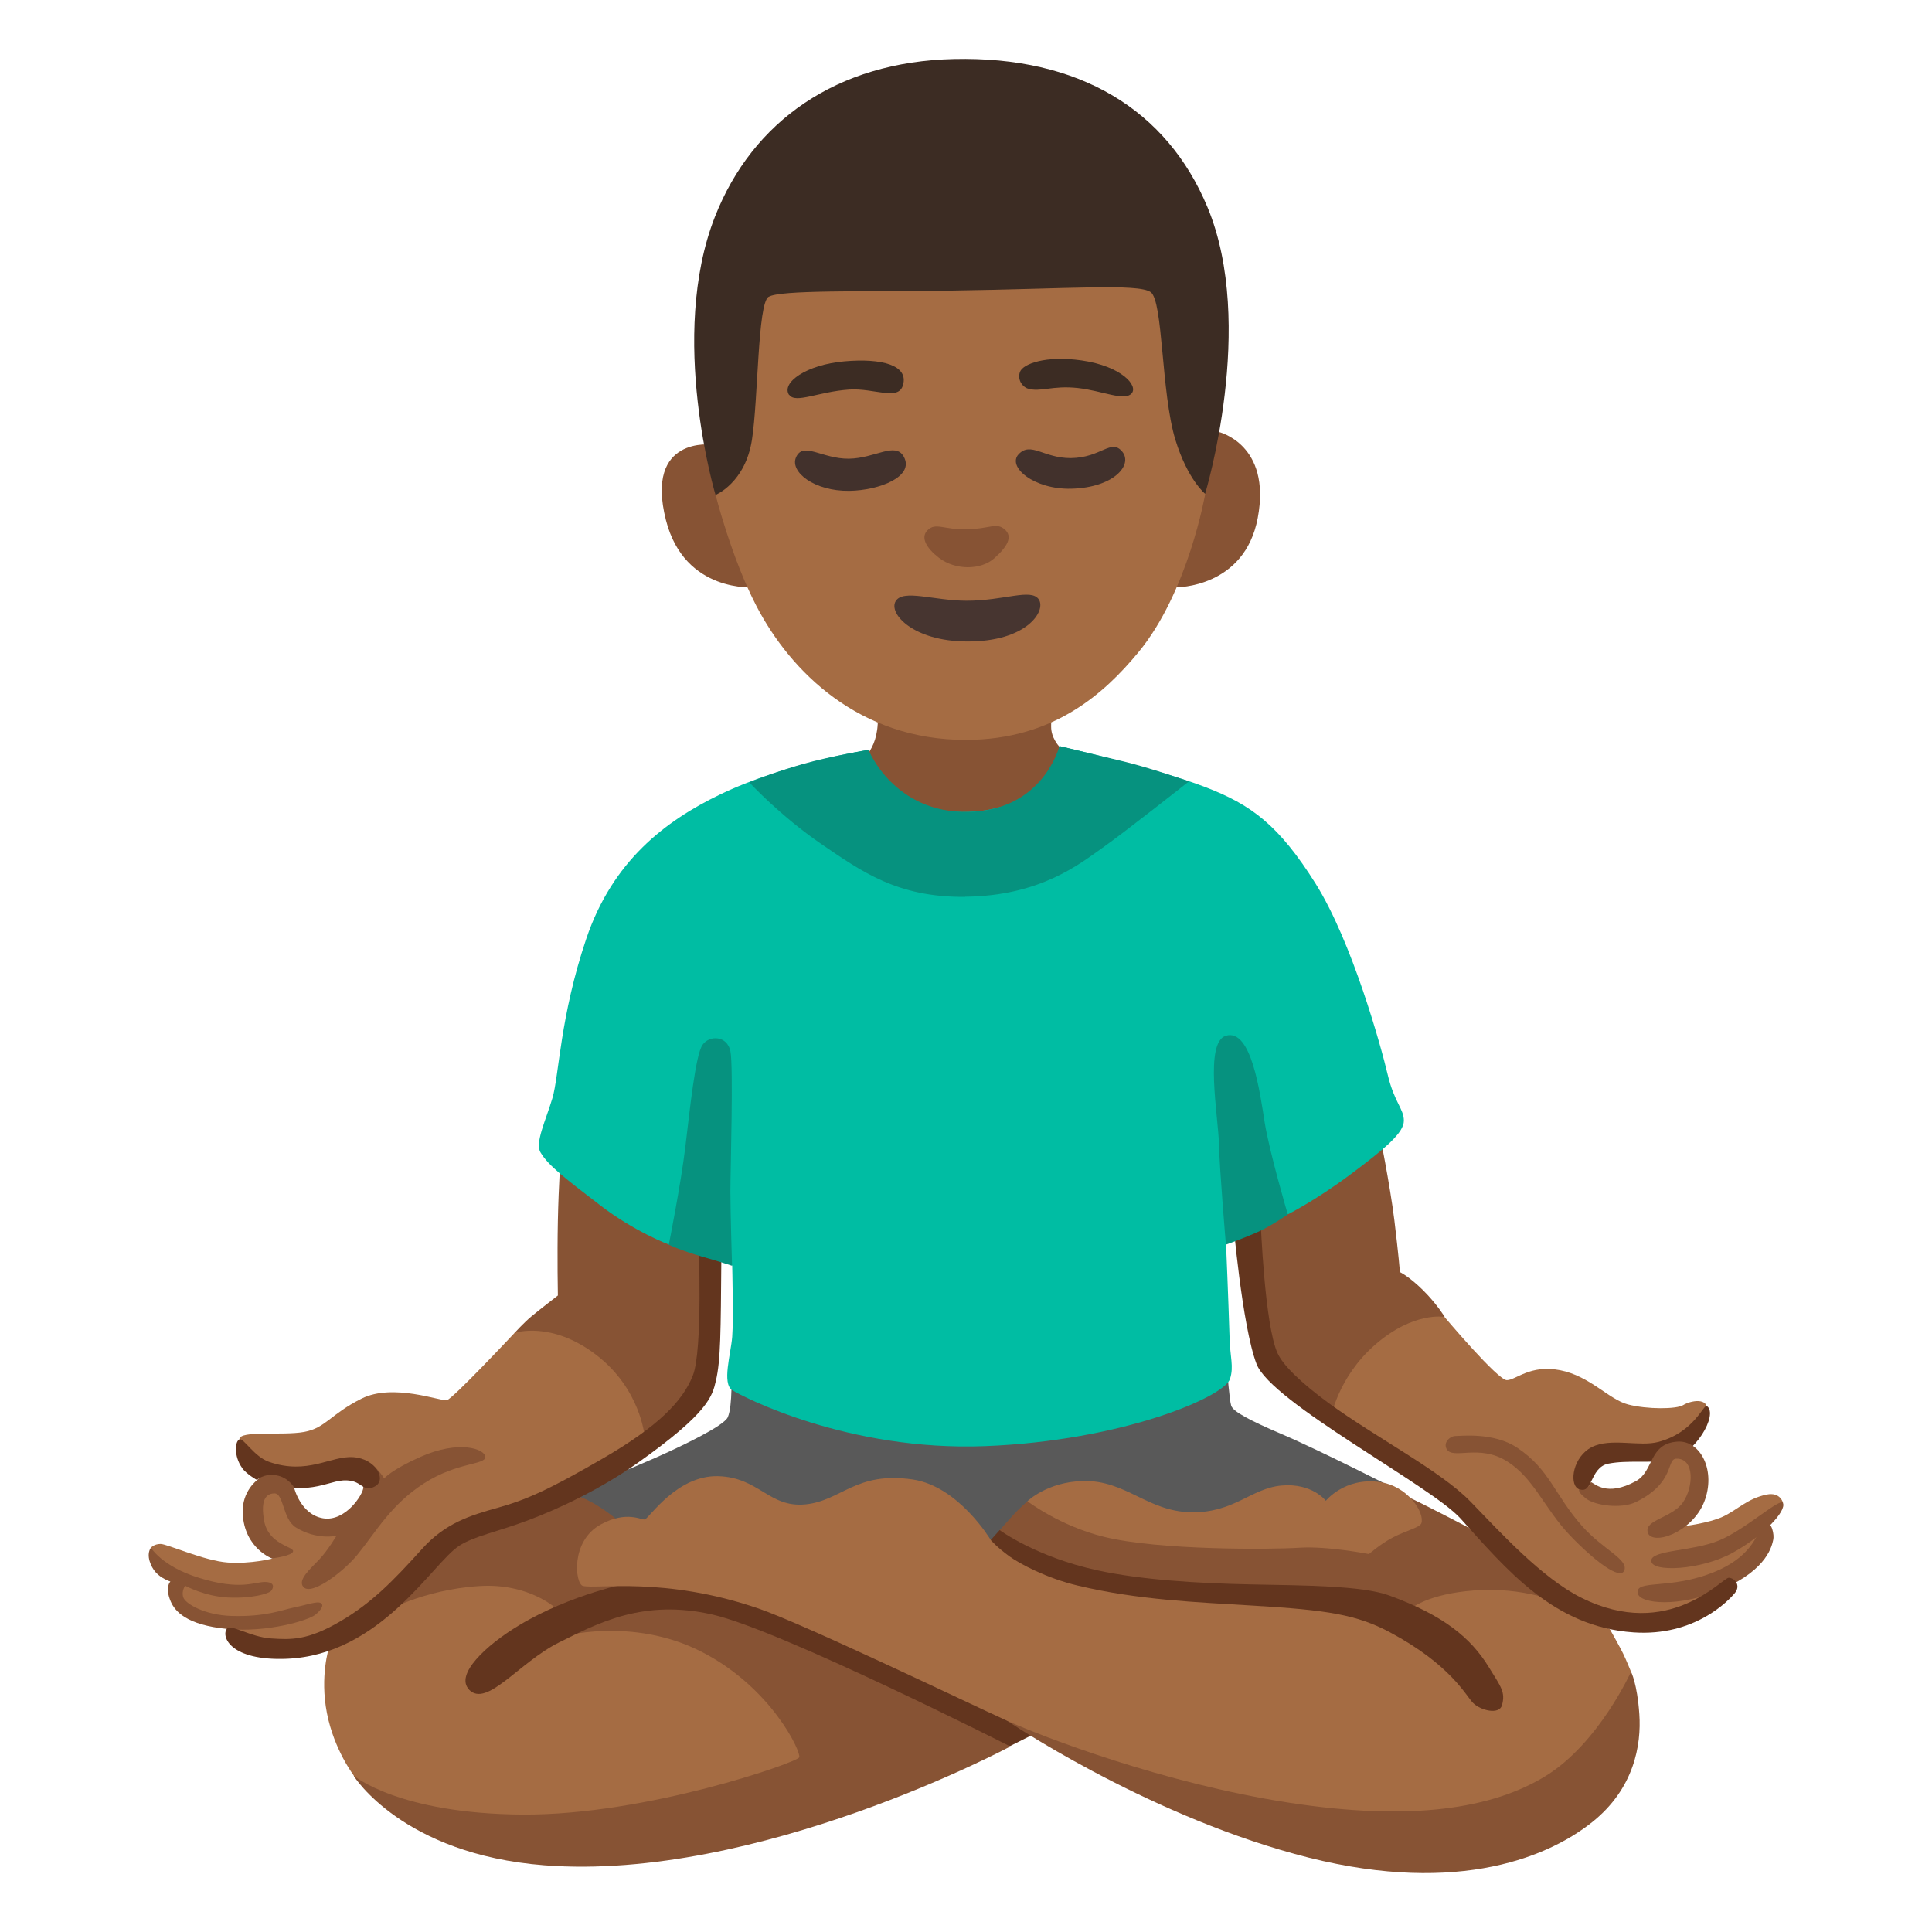 <?xml version="1.0" encoding="utf-8"?>
<!-- Generator: Adobe Illustrator 26.3.1, SVG Export Plug-In . SVG Version: 6.00 Build 0)  -->
<svg version="1.1" id="a" xmlns="http://www.w3.org/2000/svg" xmlns:xlink="http://www.w3.org/1999/xlink" x="0px" y="0px"
	 viewBox="0 0 128 128" style="enable-background:new 0 0 128 128;" xml:space="preserve">
<g>
	<path style="fill:#875334;" d="M77.93,38.91c0,0,4.53,0.05,5.4-4.6c0.92-4.9-2.61-5.7-2.61-5.7L77.93,38.91z"/>
	<path style="fill:#875334;" d="M47.19,29.46c0,0-4.49-0.6-3.07,5c1.24,4.86,5.87,4.45,5.87,4.45L47.19,29.46z"/>
</g>
<g>
	<path style="fill:#875334;" d="M34.09,88.31c0,0,0.63-0.69,1.11-1.09s1.76-1.39,1.76-1.39s-0.05-2.51,0-4.94s0.2-4.52,0.2-4.52
		L47,80.48l-0.07,9.16l-0.74,3.27l-4.67,3.46l-7.44-8.06H34.09z"/>
	<path style="fill:#875334;" d="M82.8,78.36l8.57-3.44c0,0,0.73,3.63,1.01,5.92c0.28,2.3,0.37,3.44,0.37,3.44s0.6,0.28,1.52,1.19
		s1.44,1.77,1.44,1.77l-6.08,7.78L86,92.17l-2.53-2.48L82.8,78.34"/>
</g>
<path style="fill:#3C2C23;" d="M62.76,38.31l-15.34-5.47c0,0-3.18-10.53-0.05-18.49C49.86,8.03,55.42,4.09,63.2,3.91
	c8.32-0.19,14.11,3.36,16.8,9.82c3.25,7.8-0.16,18.99-0.16,18.99l-17.09,5.59H62.76z"/>
<path style="fill:#875334;" d="M52.72,51.92l3.96-1.29c0,0,1.35-0.55,1.47-2.65s-0.06-4.24-0.06-4.24L69.7,43.8
	c0,0-0.05,2.01-0.06,4.35c0,1.38,1.73,2.29,1.73,2.29l5.51,1.37l-13.43,4.66l-10.74-4.56L52.72,51.92z"/>
<path style="fill:#595959;" d="M51.5,88.97l-3.05,1.94c0,0,0.1,2.2-0.23,2.98c-0.25,0.59-3.17,1.97-4.77,2.68
	c-1.43,0.63-3.33,1.4-3.33,1.4l-4.69,2.2l16.16,15.07l34.11-5.16l6.98-11.32c0,0-5.19-2.65-7.75-3.74c-2.2-0.94-3.24-1.51-3.36-1.89
	s-0.26-2.28-0.26-2.28l-29.79-1.87L51.5,88.97z"/>
<path style="fill:#875334;" d="M66.91,115.72c0,0-16.73,8.96-30.85,7.86c-9.39-0.73-12.61-5.9-12.61-5.9l-1.28-8.23
	c0,0,1.18-1.89,4.02-5.58s9.84-5.06,11.55-4.87s4.09,2.51,4.09,2.51l15.77,0.87l9.3,13.36L66.91,115.72z"/>
<path style="fill:#875334;" d="M85.15,99.79l-6.81,1.55l-10.26-1.89c0,0-0.67,0.6-0.95,0.92s-0.94,1.05-0.94,1.05l3.67,4.97
	l28.1,1.78h5.66l-0.89-2.88l-5.45-4.09c0,0-3.3-1.73-4.04-2.04s-2.52,0.79-2.52,0.79S85.15,99.79,85.15,99.79z"/>
<path style="fill:#A56C43;" d="M21.8,109.15c0,0-0.62,1.89-0.14,4.35s1.8,4.16,1.8,4.16s2.98,2.51,11.17,2.56s18.17-3.45,18.32-3.79
	s-1.85-4.64-6.48-7c-4.64-2.37-9.42-0.97-9.42-0.97l-0.18-1.87c0,0-1.8-1.72-5.11-1.51c-3.83,0.24-6.44,1.8-6.44,1.8l-3.5,2.27"/>
<path style="fill:#63351E;" d="M31.07,111.94c1.18,1.23,3.31-1.8,5.96-3.12s5.63-2.89,10.18-1.85c4.54,1.04,19.69,8.72,19.69,8.72
	l3.57-1.79L59,106.54l-17.18-1.7c0,0-3.98,0.76-7.43,2.84c-2.2,1.32-4.27,3.27-3.31,4.26H31.07z"/>
<path style="fill:#875334;" d="M84.07,110.99l-17.38,2.99c0,0,8.89,6.05,19.09,8.85c10.2,2.81,16.54,0.42,19.72-2.12
	c2.76-2.21,3.25-5.09,3.11-7.14s-0.55-2.81-0.55-2.81l-24,0.23H84.07z"/>
<path style="fill:#A56C43;" d="M94.17,100.92c0.23-0.69-0.88-2.49-2.81-2.74c-2.28-0.3-3.52,1.25-3.52,1.25s-0.9-1.19-2.93-1.01
	s-3.15,1.83-6.02,1.77s-4.31-2.13-7.12-2.07c-2.39,0.05-3.7,1.34-3.7,1.34s2.14,1.64,5.08,2.36c3.64,0.9,11.1,0.84,12.95,0.72
	s4.6,0.42,4.6,0.42s0.74-0.66,1.58-1.1S94.07,101.2,94.17,100.92L94.17,100.92z"/>
<path style="fill:#A56C43;" d="M65.64,102.03c0,0,2.63,1.52,5.69,2.39c3.06,0.87,12.07,1.27,14.78,1.27s7.56,0.75,7.56,0.75
	s1.33-0.98,4.56-1.1c3.23-0.12,5.6,1.04,5.6,1.04l2.83,1.56c0,0,0.66,1.17,0.87,1.6s0.53,1.22,0.53,1.22s-2.14,4.74-5.65,6.9
	s-8.87,3.04-17.1,1.76s-16.15-4.32-18.62-5.43c-2.48-1.12-13.31-6.34-16.43-7.42c-6.22-2.14-10.74-1.27-11.64-1.5
	c-0.52-0.13-0.84-2.97,1.18-4.07c1.74-0.95,2.72-0.26,2.93-0.34c0.3-0.11,2.13-2.93,4.84-2.86s3.38,2.1,5.78,1.87
	c2.4-0.23,3.34-2.21,7.13-1.65C63.53,98.48,65.64,102.03,65.64,102.03"/>
<path style="fill:#63351E;" d="M66.23,101.37l-0.59,0.66c0,0,0.38,0.46,1.25,1.09c0.65,0.47,2.44,1.44,4.52,1.93
	c4.03,0.96,7.78,1.09,11.68,1.33c4.84,0.29,6.79,0.59,8.99,1.76c4.06,2.17,5.03,4.2,5.52,4.69s1.72,0.8,1.91,0.15
	c0.24-0.88-0.06-1.21-0.88-2.54c-1.17-1.91-2.98-3.42-6.6-4.74c-1.79-0.65-5.6-0.66-9.14-0.73c-3.6-0.07-7.33-0.31-10.17-0.93
	C68.65,103.16,66.22,101.37,66.23,101.37L66.23,101.37z"/>
<path style="fill:#A56C43;" d="M42.71,95.18c0,0-0.25-3.16-3.23-5.43s-5.39-1.44-5.39-1.44s-4.1,4.38-4.49,4.46
	s-3.56-1.15-5.64-0.11s-2.38,1.95-3.81,2.21s-4.26-0.12-4.29,0.48c-0.03,0.48-0.12,1.23,0.34,1.77s2.1,0.62,2.1,0.62l2.5-0.05
	l3.05-0.5l1.02,1.27l-1.38,1.75l-1.72,0.83l-1.72-0.36l-1.29-2.08l-1.37,0.07l-0.57,1.47l0.93,1.4l0.33,1.71
	c0,0-1.44,0.38-2.99,0.27s-4.02-1.23-4.45-1.23s-0.63,0.24-0.63,0.24l0.41,1.06l1.37,1.01l-0.11,1.44l2.73,1.26l1.11,0.93l1.83,0.93
	l4.17-0.5l4.71-2.48l3.77-4.24l8.55-3.2l4.17-3.56L42.71,95.18z"/>
<path style="fill:#A56C43;" d="M88.15,94.03c0,0,0.44-2.76,2.98-4.96s4.57-1.82,4.57-1.82s3.53,4.19,4.13,4.19s1.54-1.05,3.53-0.66
	s3.23,1.94,4.5,2.27s3.22,0.32,3.66,0.04s1.71-0.56,1.57,0.41s-1.94,2-1.94,2l-3.05,0.67l-2.54,0.44l-0.83,1.21l0.99,1.21h2.48
	l2.04-2.54l1.49-0.22l0.72,1.27l-0.5,2.31l-0.44,1.27c0,0,1.7-0.2,2.64-0.64s1.62-1.2,2.89-1.46c0.92-0.19,1.09,0.55,1.09,0.55
	l-1.17,1.25l-0.21,1.57l-1.43,1.76l-0.78,0.36l-0.32,1.18l-3.53,1.43h-4.41l-3.14-1.38l-4.3-3.25l-3.09-3.53L88.14,94L88.15,94.03z"
	/>
<path style="fill:#63351E;" d="M113.09,93.16c-0.23-0.16-0.82,1.73-3.21,2.37c-1.26,0.34-3.16-0.29-4.41,0.34s-1.51,2.37-0.94,2.75
	c0.98,0.64,0.74-1.4,2.03-1.65s2.72-0.01,3.99-0.23C112.29,96.44,113.86,93.71,113.09,93.16L113.09,93.16z"/>
<g>
	<path style="fill:#875334;" d="M10,102.53c-0.36,0.53,0.02,1.3,0.3,1.62c0.38,0.44,0.99,0.63,0.99,0.63s-0.39,0.35,0.02,1.32
		c0.28,0.65,1.05,1.56,3.73,1.82s5.38-0.57,5.84-0.93s0.65-0.75,0.26-0.82c-0.27-0.05-1.09,0.22-1.75,0.35s-1.8,0.61-4.04,0.54
		c-1.78-0.05-3.08-0.81-3.21-1.24s0.13-0.76,0.13-0.76s1.31,0.71,2.86,0.78s2.68-0.25,2.84-0.45s0.26-0.58-0.43-0.58
		s-1.63,0.57-4.34-0.27C10.71,103.78,9.99,102.52,10,102.53L10,102.53z"/>
	<path style="fill:#875334;" d="M18.07,103.24c0,0,1.32-0.16,1.35-0.47s-1.63-0.44-1.92-2.01c-0.21-1.19,0-1.79,0.66-1.82
		s0.54,1.7,1.45,2.26c1.38,0.85,2.68,0.55,2.68,0.55s-0.57,0.97-1.14,1.57s-1.47,1.37-1.04,1.83c0.55,0.59,2.69-1.06,3.58-2.16
		c1.23-1.51,2.21-3.31,4.41-4.72s4.05-1.21,4.05-1.74s-1.73-1.15-4.29-0.01c-1.92,0.85-2.41,1.43-2.41,1.43s-0.65-1.1-1.41-1.17
		s0.03,1.32,0.03,1.77s-1.19,2.29-2.67,2.04s-1.91-2.01-1.91-2.01l-0.23-0.75l-1.48-0.47l-0.72,0.68c0,0-1.04,0.74-0.98,2.21
		c0.1,2.35,1.98,3.02,1.98,3.02L18.07,103.24z"/>
</g>
<g>
	<path style="fill:#875334;" d="M109.15,101.49c0.25,0.98,2.94,0.06,3.75-1.97c0.81-2.04-0.21-4.09-1.74-4.01
		c-1.94,0.11-1.56,1.95-2.78,2.62c-1.93,1.05-2.71,0.16-2.98,0.06c-0.09,0.22-0.24,0.42-0.36,0.47c-0.17,0.08-0.29,0.04-0.43,0
		c-0.02,0.19,0.15,0.37,0.48,0.63c0.58,0.45,2.32,0.7,3.3,0.22c2.62-1.29,1.99-2.86,2.68-2.87c1.23-0.02,1.13,1.91,0.42,2.91
		s-2.52,1.15-2.33,1.94H109.15z"/>
	<path style="fill:#875334;" d="M108.51,105.57c0.14,0.68,2.71,0.96,5.58-0.28c3.07-1.33,3.31-2.95,3.39-3.27s-0.08-1.21-0.53-1.17
		s-0.32,2.02-3.31,3.27S108.31,104.6,108.51,105.57z"/>
	<path style="fill:#875334;" d="M109.4,103.39c-0.04,0.81,3.31,0.65,5.42-0.53c2.1-1.17,3.52-2.75,3.31-3.27
		c-0.16-0.42-2.47,1.74-4.24,2.47S109.44,102.68,109.4,103.39z"/>
	<path style="fill:#875334;" d="M95.86,96.03c0.43,0.67,2.14-0.36,3.96,0.77s2.47,3.11,4.2,4.93c1.54,1.61,3.35,3.03,3.6,2.3
		s-1.42-1.37-2.79-2.91c-1.86-2.1-2.14-3.76-4.32-5.21c-1.55-1.03-3.72-0.77-4.08-0.77S95.58,95.58,95.86,96.03z"/>
</g>
<path style="fill:#63351E;" d="M15.03,107.91c-0.39,0.52,0.24,2.13,3.94,1.99c6.29-0.24,9.68-6.37,11.47-7.5
	c1.01-0.64,2.47-0.9,4.5-1.66c2.15-0.8,4.9-2.12,7.31-3.82c4.67-3.31,4.94-4.4,5.18-5.44c0.32-1.37,0.32-3.24,0.36-8.07
	s-1.51-1.19-1.51-1.19s0.3,7.22-0.38,8.92s-2.29,3.36-5.95,5.48c-3.65,2.12-5.14,2.76-6.97,3.27s-3.48,1.02-5.01,2.72
	c-1.92,2.13-3.36,3.61-5.48,4.84s-3.19,1.19-4.54,1.1s-2.68-0.98-2.92-0.65L15.03,107.91z"/>
<path style="fill:#63351E;" d="M83.52,80.85c0,0,0.26,6.98,1.13,8.82c0.36,0.78,1.5,1.91,3.38,3.29c3.13,2.29,7.42,4.48,9.42,6.55
	s4.73,5.05,7.31,6.34c5.82,2.91,9.36-1.35,9.78-1.32s0.8,0.52,0.4,1.01s-2.66,2.89-6.71,2.61c-5.29-0.36-8.41-4.16-11.48-7.56
	c-1.96-2.16-12.53-7.68-13.5-10.22s-1.57-9.68-1.57-9.68L83.52,80.85L83.52,80.85z"/>
<path style="fill:#00BDA3;" d="M79.84,52.14c-3.25-1.25-9.65-2.71-9.65-2.71s-0.49,4.13-6.01,4.36c-5.33,0.22-6.64-4.11-6.64-4.11
	s-5.49,0.86-9.84,2.96c-3.63,1.75-7.12,4.41-8.86,9.56s-1.8,9.07-2.24,10.55s-1.17,2.96-0.79,3.6c0.52,0.89,1.68,1.75,3.95,3.5
	s4.56,2.61,4.56,2.61l2.62-1.57l1.57,2.97c0,0,0.09,3.58,0,4.71s-0.69,3.09,0,3.53s7.68,4.06,16.75,3.71
	c9.08-0.35,15.85-3.26,16.23-4.45c0.27-0.83,0-1.43-0.03-2.79c-0.08-2.63-0.23-6.11-0.23-6.11l1.57-4.1l2.53,2.09
	c0,0,1.79-0.89,4.14-2.64s3.54-2.77,3.54-3.56s-0.64-1.22-1.07-3.05s-2.35-8.79-4.78-12.66S82.9,53.31,79.84,52.14L79.84,52.14z"/>
<g>
	<path style="fill:#06927F;" d="M81.22,82.46c0,0-0.41-4.77-0.46-6.66s-0.97-6.75,0.46-7.18c1.69-0.51,2.26,3.8,2.57,5.75
		s1.53,6.09,1.53,6.09s-1.12,0.78-2.05,1.19S81.22,82.46,81.22,82.46z"/>
	<path style="fill:#06927F;" d="M44.31,82.46c0,0,0.8-4,1.1-6.51s0.67-6.05,1.13-6.72s1.64-0.62,1.85,0.41s0,7.9,0,9.29
		s0.11,4.93,0.11,4.93s-0.86-0.29-1.97-0.6c-1.42-0.41-2.21-0.79-2.21-0.79L44.31,82.46z"/>
	<path style="fill:#06927F;" d="M63.94,59.42c-4.52,0.04-6.89-1.71-9.51-3.49c-2.75-1.88-4.79-4.1-4.79-4.1s1.72-0.69,3.55-1.21
		s4.35-0.94,4.35-0.94s1.68,4.22,6.64,4.11s6.01-4.36,6.01-4.36s2.54,0.61,4.26,1.02s4.32,1.32,4.32,1.32s-4.26,3.37-5.74,4.41
		s-4.1,3.18-9.08,3.23L63.94,59.42z"/>
</g>
<path style="fill:#A56C43;" d="M50.92,19.66c-0.73,0.47-0.68,6.76-1.1,9.47c-0.44,2.86-2.41,3.66-2.41,3.66s1.05,4.18,2.71,7.37
	c2.28,4.38,6.83,8.86,13.85,8.86c5.84,0,9.21-3.1,11.44-5.79c3.31-3.99,4.44-10.51,4.44-10.51s-1.16-0.92-1.98-3.59
	c-0.95-3.12-0.8-9.2-1.64-9.78s-5.45-0.21-13.1-0.1c-6.07,0.08-11.48-0.05-12.21,0.42L50.92,19.66z"/>
<path style="fill:#473530;" d="M64.04,39.8c-2.16,0-4.21-0.79-4.7,0.03s1.16,2.65,4.7,2.67c4,0.03,5.29-2.04,4.78-2.79
	S66.54,39.8,64.04,39.8z"/>
<g>
	<path style="fill:#3C2C23;" d="M52.29,26.16c0.41,0.6,1.93-0.21,3.97-0.35c1.68-0.11,3.27,0.79,3.57-0.31
		c0.36-1.3-1.4-1.78-3.88-1.56c-2.54,0.22-4.21,1.42-3.67,2.23L52.29,26.16z"/>
	<path style="fill:#3C2C23;" d="M68.08,25.74c0.84,0.27,1.62-0.22,3.34-0.03c1.61,0.18,3.05,0.88,3.54,0.37s-0.65-1.82-3.3-2.2
		c-2.39-0.34-3.88,0.23-4.08,0.75S67.74,25.63,68.08,25.74L68.08,25.74z"/>
</g>
<g>
	<path style="fill:#42312C;" d="M52.73,30.32c-0.39,0.95,1.21,2.23,3.54,2.2c2-0.03,4.33-0.95,3.61-2.26
		c-0.56-1.02-1.9,0.11-3.64,0.13C54.46,30.41,53.19,29.21,52.73,30.32z"/>
	<path style="fill:#42312C;" d="M67.49,30.09c-0.79,0.83,1,2.35,3.48,2.29c2.81-0.07,4.11-1.57,3.38-2.46
		c-0.74-0.89-1.38,0.41-3.41,0.43C69.15,30.36,68.3,29.24,67.49,30.09L67.49,30.09z"/>
</g>
<path style="fill:#875334;" d="M64.04,35.07c-1.5,0.03-2.06-0.48-2.59,0.06c-0.49,0.49-0.05,1.2,0.75,1.82
	c1.1,0.85,2.79,0.82,3.67,0.04s1.25-1.44,0.69-1.92S65.56,35.04,64.04,35.07z"/>
<path style="fill:#63351E;" d="M16.03,97.25c0.32,0.43,0.99,0.8,0.99,0.8s0.44-0.44,1.27-0.31s1.2,0.82,1.2,0.82s0.63,0.1,1.58-0.1
	s1.44-0.48,2.19-0.35s0.86,0.79,1.61,0.35s0.03-1.82-1.47-1.92s-3.01,1.2-5.58,0.31c-0.96-0.33-1.68-1.57-1.94-1.49
	c-0.32,0.09-0.4,1.12,0.16,1.89L16.03,97.25z"/>
</svg>
